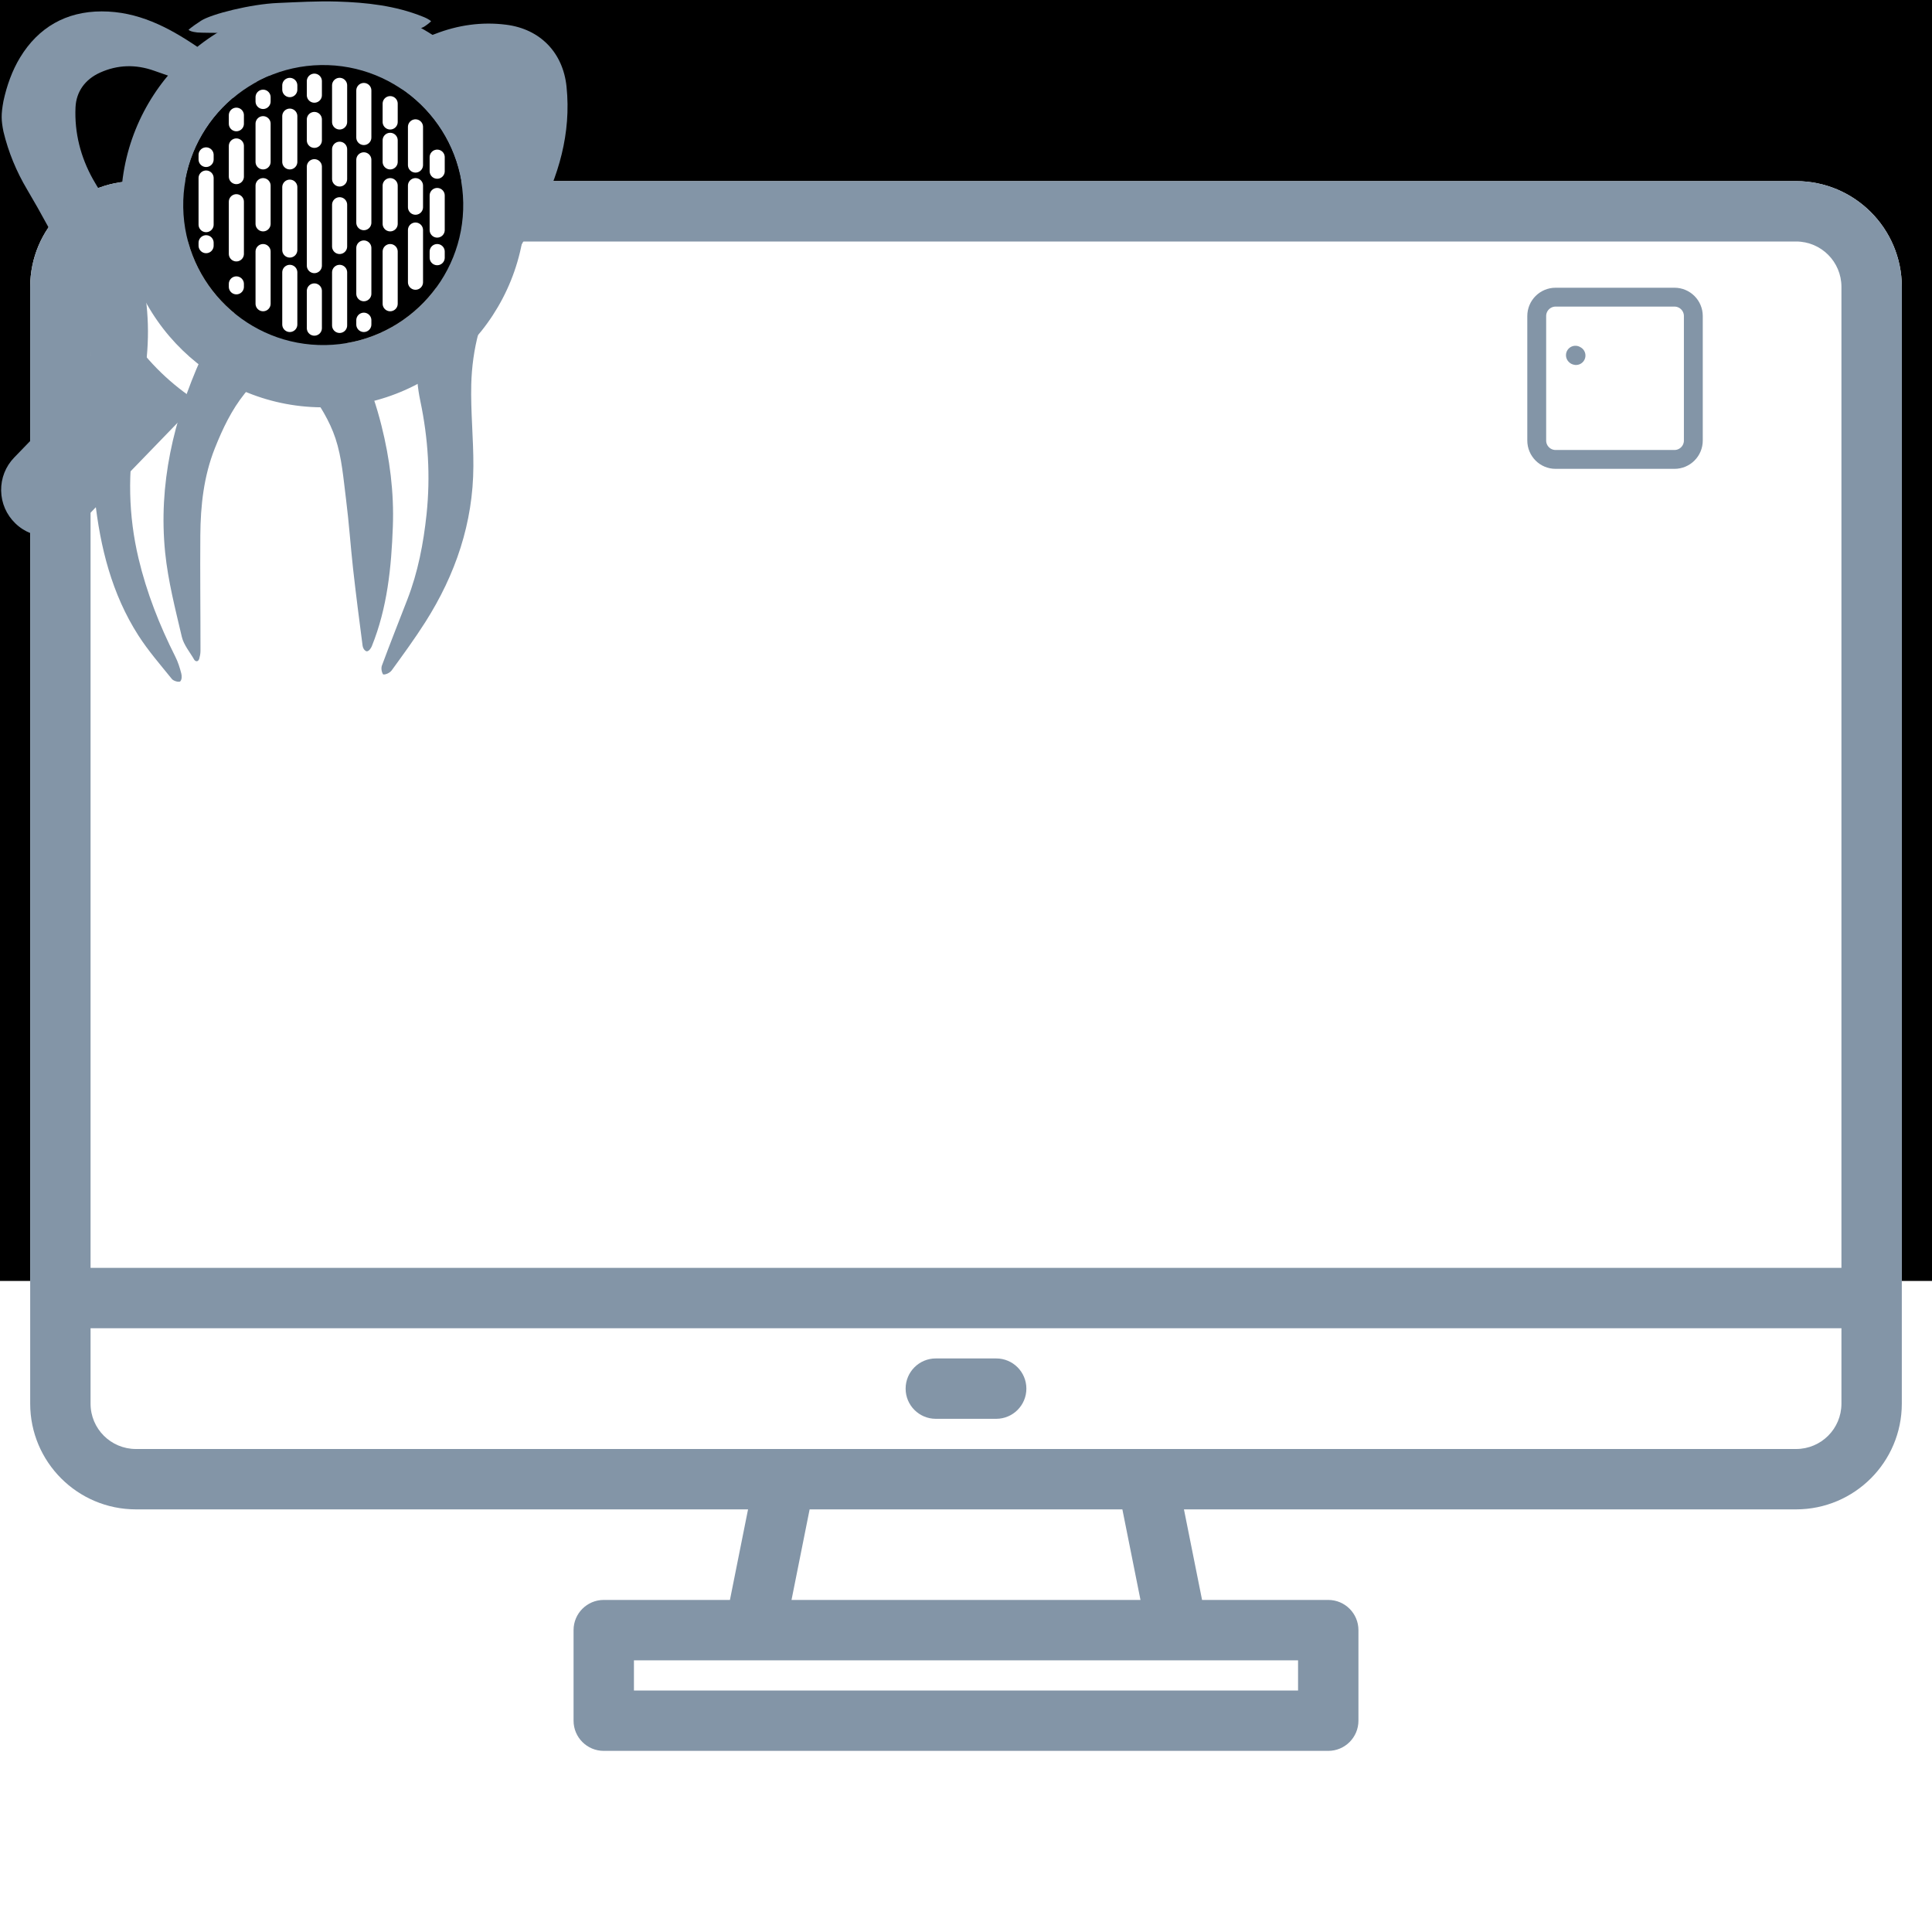 <svg xmlns="http://www.w3.org/2000/svg" xmlns:xlink="http://www.w3.org/1999/xlink" preserveAspectRatio="xMidYMid meet" width="512" height="512" viewBox="0 0 512 512" style="width:100%;height:100%"><defs><animateMotion repeatCount="indefinite" dur="4s" begin="0s" xlink:href="#_R_G_L_8_G" fill="freeze" keyTimes="0;0.108;0.208;0.225;0.342;0.392;0.442;0.475;0.517;0.625;1" path="M113.66 394.11 C113.66,394.11 113.66,394.11 113.66,394.11 C113.66,394.11 113.66,245.11 113.66,245.11 C113.66,245.11 113.66,245.11 113.66,245.11 C113.66,245.11 207.11,247.35 222.56,243.17 C238,239 171.68,173.03 186.34,141.01 C201,109 246.27,121.43 265.59,124.11 C293.13,127.92 325.61,141.75 327.56,164.38 C329.5,187 318.78,199.85 296.64,226.05 C274.5,252.25 113.66,245.11 113.66,245.11 C113.66,245.11 113.66,245.11 113.66,245.11 " keyPoints="0;0;0.19;0.19;0.32;0.47;0.58;0.68;0.77;1;1" keySplines="0.167 0.167 0.667 1;0.167 0.167 0.667 1;0.333 0.333 0.833 0.833;0.167 0.167 0.833 0.833;0.167 0.167 0.833 0.833;0.167 0.167 0.833 0.833;0.167 0.167 0.833 0.833;0.167 0.167 0.833 0.833;0.167 0.167 0.833 0.833;0 0 0 0" calcMode="spline"/><animateTransform repeatCount="indefinite" dur="4s" begin="0s" xlink:href="#_R_G_L_8_G" fill="freeze" attributeName="transform" from="-85.659 -54.343" to="-85.659 -54.343" type="translate" additive="sum" keyTimes="0;1" values="-85.659 -54.343;-85.659 -54.343" keySplines="0 0 1 1" calcMode="spline"/><animateMotion repeatCount="indefinite" dur="4s" begin="0s" xlink:href="#_R_G_L_6_G" fill="freeze" keyTimes="0;0.042;0.2;1" path="M258.31 444.7 C258.31,444.7 258.31,444.7 258.31,444.7 C258.31,403.7 258.31,239.7 258.31,198.7 C258.31,198.7 258.31,198.7 258.31,198.7 " keyPoints="0;0;1;1" keySplines="0.333 0 0.667 1;0.333 0 0.667 1;0 0 0 0" calcMode="spline"/><animateTransform repeatCount="indefinite" dur="4s" begin="0s" xlink:href="#_R_G_L_6_G" fill="freeze" attributeName="transform" from="1.17 1.17" to="1.17 1.17" type="scale" additive="sum" keyTimes="0;1" values="1.17 1.17;1.17 1.17" keySplines="0 0 1 1" calcMode="spline"/><animateTransform repeatCount="indefinite" dur="4s" begin="0s" xlink:href="#_R_G_L_6_G" fill="freeze" attributeName="transform" from="-75.83 -90.54" to="-75.83 -90.54" type="translate" additive="sum" keyTimes="0;1" values="-75.83 -90.54;-75.83 -90.54" keySplines="0 0 1 1" calcMode="spline"/><animate repeatCount="indefinite" dur="4s" begin="0s" xlink:href="#_R_G_L_3_G" fill="freeze" attributeName="opacity" from="0" to="0" keyTimes="0;0.292;0.333;0.567;0.608;1" values="0;0;0.3;0.3;0;0" keySplines="0.167 0.167 0.833 0.833;0.167 0.167 0.833 0.833;0.167 0.167 0.833 0.833;0.167 0.167 0.833 0.833;0 0 0 0" calcMode="spline"/><animateMotion repeatCount="indefinite" dur="4s" begin="0s" xlink:href="#_R_G_L_3_G_N_11_T_0" fill="freeze" keyTimes="0;0.108;0.208;0.225;0.342;0.392;0.442;0.475;0.517;0.625;1" path="M113.66 394.11 C113.66,394.11 113.66,394.11 113.66,394.11 C113.66,394.11 113.66,245.11 113.66,245.11 C113.66,245.11 113.66,245.11 113.66,245.11 C113.66,245.11 207.11,247.35 222.56,243.17 C238,239 171.68,173.03 186.34,141.01 C201,109 246.27,121.43 265.59,124.11 C293.13,127.92 325.61,141.75 327.56,164.38 C329.5,187 318.78,199.85 296.64,226.05 C274.5,252.25 113.66,245.11 113.66,245.11 C113.66,245.11 113.66,245.11 113.66,245.11 " keyPoints="0;0;0.19;0.19;0.32;0.47;0.58;0.68;0.77;1;1" keySplines="0.167 0.167 0.667 1;0.167 0.167 0.667 1;0.333 0.333 0.833 0.833;0.167 0.167 0.833 0.833;0.167 0.167 0.833 0.833;0.167 0.167 0.833 0.833;0.167 0.167 0.833 0.833;0.167 0.167 0.833 0.833;0.167 0.167 0.833 0.833;0 0 0 0" calcMode="spline"/><animateTransform repeatCount="indefinite" dur="4s" begin="0s" xlink:href="#_R_G_L_3_G_N_11_T_0" fill="freeze" attributeName="transform" from="-85.659 -54.343" to="-85.659 -54.343" type="translate" additive="sum" keyTimes="0;1" values="-85.659 -54.343;-85.659 -54.343" keySplines="0 0 1 1" calcMode="spline"/><animate repeatCount="indefinite" dur="4s" begin="0s" xlink:href="#_R_G_L_2_G" fill="freeze" attributeName="opacity" from="0" to="0" keyTimes="0;0.292;0.333;0.567;0.608;1" values="0;0;1;1;0;0" keySplines="0.167 0.167 0.833 0.833;0.167 0.167 0.833 0.833;0.167 0.167 0.833 0.833;0.167 0.167 0.833 0.833;0 0 0 0" calcMode="spline"/><animateMotion repeatCount="indefinite" dur="4s" begin="0s" xlink:href="#_R_G_L_2_G_N_11_T_0" fill="freeze" keyTimes="0;0.108;0.208;0.225;0.342;0.392;0.442;0.475;0.517;0.625;1" path="M113.66 394.11 C113.66,394.11 113.66,394.11 113.66,394.11 C113.66,394.11 113.66,245.11 113.66,245.11 C113.66,245.11 113.66,245.11 113.66,245.11 C113.66,245.11 207.11,247.35 222.56,243.17 C238,239 171.68,173.03 186.34,141.01 C201,109 246.27,121.43 265.59,124.11 C293.13,127.92 325.61,141.75 327.56,164.38 C329.5,187 318.78,199.85 296.64,226.05 C274.5,252.25 113.66,245.11 113.66,245.11 C113.66,245.11 113.66,245.11 113.66,245.11 " keyPoints="0;0;0.19;0.19;0.32;0.47;0.58;0.68;0.77;1;1" keySplines="0.167 0.167 0.667 1;0.167 0.167 0.667 1;0.333 0.333 0.833 0.833;0.167 0.167 0.833 0.833;0.167 0.167 0.833 0.833;0.167 0.167 0.833 0.833;0.167 0.167 0.833 0.833;0.167 0.167 0.833 0.833;0.167 0.167 0.833 0.833;0 0 0 0" calcMode="spline"/><animateTransform repeatCount="indefinite" dur="4s" begin="0s" xlink:href="#_R_G_L_2_G_N_11_T_0" fill="freeze" attributeName="transform" from="-85.659 -54.343" to="-85.659 -54.343" type="translate" additive="sum" keyTimes="0;1" values="-85.659 -54.343;-85.659 -54.343" keySplines="0 0 1 1" calcMode="spline"/><animate repeatCount="indefinite" dur="4s" begin="0s" xlink:href="#_R_G_L_1_G" fill="freeze" attributeName="opacity" from="0" to="1" keyTimes="0;0.708;0.75;1" values="0;0;1;1" keySplines="0.167 0.167 0.833 0.833;0.167 0.167 0.833 0.833;0 0 0 0" calcMode="spline"/><animate repeatCount="indefinite" dur="4s" begin="0s" xlink:href="#_R_G_L_1_G_M" fill="freeze" attributeName="opacity" from="0" to="1" keyTimes="0;0.708;0.708;1" values="0;0;1;1" keySplines="0 0 0 0;0 0 0 0;0 0 0 0" calcMode="spline"/><animate repeatCount="indefinite" dur="4s" begin="0s" xlink:href="#_R_G_L_0_G_D_0_P_0" fill="freeze" attributeName="d" attributeType="XML" from="M161.5 -161.87 C161.5,-161.87 161.56,-161.81 161.56,-161.81 C161.56,-161.81 161.66,-161.78 161.66,-161.78 " to="M161.5 -161.87 C161.5,-161.87 170.63,-154.62 174.25,-149.87 C176.13,-152.12 190.25,-176.75 200.63,-182.25 " keyTimes="0;0.75;0.775;0.808;1" values="M161.5 -161.87 C161.5,-161.87 161.56,-161.81 161.56,-161.81 C161.56,-161.81 161.66,-161.78 161.66,-161.78 ;M161.5 -161.87 C161.5,-161.87 161.56,-161.81 161.56,-161.81 C161.56,-161.81 161.66,-161.78 161.66,-161.78 ;M161.5 -161.87 C167.5,-157.5 174.25,-149.87 174.25,-149.87 C174.25,-149.87 174.34,-149.84 174.34,-149.84 ;M161.5 -161.87 C161.5,-161.87 170.63,-154.62 174.25,-149.87 C176.13,-152.12 190.25,-176.75 200.63,-182.25 ;M161.5 -161.87 C161.5,-161.87 170.63,-154.62 174.25,-149.87 C176.13,-152.12 190.25,-176.75 200.63,-182.25 " keySplines="0.167 0.167 0.833 0.833;0.167 0.167 0.833 0.833;0.167 0.167 0.833 0.833;0 0 0 0" calcMode="spline"/><animate repeatCount="indefinite" dur="4s" begin="0s" xlink:href="#_R_G_L_0_G_M" fill="freeze" attributeName="opacity" from="0" to="1" keyTimes="0;0.75;0.75;1" values="0;0;1;1" keySplines="0 0 0 0;0 0 0 0;0 0 0 0" calcMode="spline"/><animate attributeType="XML" attributeName="opacity" dur="4s" from="0" to="1" xlink:href="#time_group"/></defs><g id="_R_G"><g id="_R_G_L_10_G"><rect id="_R_G_L_10_G_S" fill="#000000" width="512" height="512"/></g><g id="_R_G_L_9_G" transform=" translate(256, 256) translate(-248.25, -208.25)"><path id="_R_G_L_9_G_D_0_P_0" fill="#ffffff" fill-opacity="1" fill-rule="nonzero" d=" M468.25 0.25 C468.25,0.25 28.25,0.25 28.25,0.25 C12.79,0.27 0.27,12.79 0.25,28.25 C0.25,28.25 0.25,324.25 0.25,324.25 C0.27,339.71 12.79,352.23 28.25,352.25 C28.25,352.25 190.49,352.25 190.49,352.25 C190.49,352.25 185.69,376.25 185.69,376.25 C185.69,376.25 152.25,376.25 152.25,376.25 C147.83,376.25 144.25,379.83 144.25,384.25 C144.25,384.25 144.25,408.25 144.25,408.25 C144.25,412.67 147.83,416.25 152.25,416.25 C152.25,416.25 344.25,416.25 344.25,416.25 C348.67,416.25 352.25,412.67 352.25,408.25 C352.25,408.25 352.25,384.25 352.25,384.25 C352.25,379.83 348.67,376.25 344.25,376.25 C344.25,376.25 310.81,376.25 310.81,376.25 C310.81,376.25 306.01,352.25 306.01,352.25 C306.01,352.25 468.25,352.25 468.25,352.25 C483.71,352.23 496.23,339.71 496.25,324.25 C496.25,324.25 496.25,28.25 496.25,28.25 C496.23,12.79 483.71,0.27 468.25,0.25z   "/></g><g id="_R_G_L_8_G"><path id="_R_G_L_8_G_D_0_P_0" fill="#8395a7" fill-opacity="1" fill-rule="nonzero" d=" M3.78 121.23 C3.78,121.23 34.68,89.28 34.68,89.28 C39.39,96.13 45.44,101.98 52.45,106.46 C52.45,106.46 21.54,138.41 21.54,138.41 C19.17,140.86 16.03,142.12 12.87,142.17 C9.7,142.23 6.52,141.07 4.07,138.7 C1.7,136.41 0.36,133.33 0.3,130.03 C0.25,126.73 1.48,123.6 3.78,121.23z "/><path id="_R_G_L_8_G_D_1_P_0" fill="#8395a7" fill-opacity="1" fill-rule="nonzero" d=" M86.55 107.94 C116.11,107.45 139.75,83 139.26,53.45 C138.76,23.89 114.32,0.25 84.76,0.74 C55.21,1.24 31.57,25.68 32.06,55.24 C32.55,84.79 57,108.44 86.55,107.94z  M48.56 54.96 C48.22,34.51 64.58,17.58 85.04,17.24 C105.5,16.9 122.42,33.27 122.76,53.72 C123.1,74.18 106.74,91.1 86.28,91.45 C65.82,91.79 48.9,75.42 48.56,54.96z "/></g><g id="_R_G_L_7_G" transform=" translate(256, 256) translate(0, 0)"><path id="_R_G_L_7_G_D_0_P_0" fill="#ffffff" fill-opacity="1" fill-rule="nonzero" d=" M271 83.5 C271,83.5 -272.5,83.5 -272.5,83.5 C-272.5,83.5 -272.5,268 -272.5,268 C-272.5,268 271,268 271,268 C271,268 271,83.5 271,83.5z "/></g><g id="_R_G_L_6_G"><path id="_R_G_L_6_G_D_0_P_0" fill="#8395a7" fill-opacity="1" fill-rule="nonzero" d=" M0.92 26.76 C1.8,22.69 3.23,18.67 5.34,15.21 C10.16,7.27 17.52,3.02 26.95,3.02 C36.48,3.01 44.52,7.14 52.2,12.35 C60.39,17.9 68.89,22.95 78.41,25.94 C81.55,26.92 84.87,27.33 88.04,28.21 C89.3,28.56 90.78,29.26 91.58,30.12 C90.7,30.84 89.31,31.52 88.1,31.72 C80.24,33 73.19,29.93 66.03,27.45 C57.63,24.54 49.21,21.7 40.83,18.74 C35.95,17.01 31.17,17.14 26.5,19.25 C22.59,21.02 20.2,24.25 20.01,28.46 C19.71,35.17 21.36,41.61 24.62,47.47 C27.2,52.11 30.66,56.26 33.11,60.96 C37.14,68.71 38.89,77.11 39.18,85.88 C39.49,95.31 37.59,104.42 35.91,113.59 C33.8,125.09 34.01,136.61 36.71,147.98 C38.86,157.04 42.26,165.69 46.46,174.02 C47.17,175.42 47.65,176.95 48.04,178.47 C48.2,179.11 48.25,180.1 47.73,180.61 C47.21,180.83 45.94,180.43 45.55,179.94 C42.49,176.15 39.26,172.45 36.65,168.37 C29.63,157.4 26.55,145.03 25.15,132.27 C24.16,123.27 23.76,114.2 23.4,105.14 C23.23,101 24.1,96.83 23.96,92.69 C23.69,84.52 21.06,76.87 17.58,69.59 C14.44,62.99 10.92,56.54 7.2,50.25 C4.32,45.4 2.23,40.34 0.92,34.9 C0.32,31.9 0.25,30.39 0.92,26.76z "/><path id="_R_G_L_6_G_D_1_P_0" fill="#8395a7" fill-opacity="1" fill-rule="nonzero" d=" M62.71 15.01 C64.82,15.01 69,15.04 71.09,15.2 C86.28,16.39 101.02,14.56 115.29,9 C121.31,6.65 127.65,5.72 134.15,6.55 C143.16,7.69 149.22,13.95 150.14,22.99 C151.41,35.37 148.04,46.74 142.36,57.51 C139.14,63.61 135.34,69.4 131.98,75.43 C127.41,83.63 125.13,92.55 124.89,101.87 C124.71,109.09 125.49,116.33 125.45,123.56 C125.39,138.57 120.72,152.25 112.73,164.84 C109.94,169.23 106.86,173.44 103.8,177.66 C103.37,178.25 102.31,178.82 101.54,178.74 C101.09,178.08 100.97,177.02 101.22,176.36 C103.39,170.5 105.7,164.7 107.95,158.88 C110.77,151.61 112.22,144.02 113.04,136.3 C114.1,126.22 113.48,116.21 111.4,106.32 C109.9,99.24 110.16,92.21 112.26,85.45 C114.31,78.82 117.14,72.42 119.93,66.05 C124.13,56.47 128.03,46.81 130.28,36.56 C131.91,29.08 128.25,23.8 120.6,23.45 C114.25,23.17 107.83,23.46 101.5,24.05 C89.19,25.22 77.49,23.36 66.35,18.01 C65.59,17.64 64.9,17.28 64.19,16.68 C63.52,16.12 62.83,15.37 62.71,15.01z "/><path id="_R_G_L_6_G_D_2_P_0" fill="#8395a7" fill-opacity="1" fill-rule="nonzero" d=" M51.52 174.91 C50.38,172.88 48.71,170.97 48.19,168.79 C46.46,161.4 44.54,153.98 43.77,146.46 C41.94,128.38 45.98,111.22 53.38,94.76 C55.51,90.03 58.4,85.89 62.51,82.69 C69.92,76.91 79.35,77.98 86.82,85.3 C94.58,92.91 98.5,102.47 101.09,112.77 C103.3,121.56 104.44,130.48 104.11,139.52 C103.72,150.33 102.65,161.07 98.54,171.24 C98.32,171.79 97.77,172.62 97.16,172.61 C96.49,172.39 96.16,171.65 96.09,171.11 C95.2,164.33 94.33,157.54 93.57,150.74 C92.89,144.6 92.48,138.43 91.7,132.3 C91.01,126.88 90.6,121.29 88.9,116.17 C87.37,111.57 84.67,107.17 81.72,103.27 C77.33,97.45 69.78,98.17 64.88,104.25 C61.35,108.64 59,113.62 56.93,118.81 C53.99,126.22 53.15,133.96 53.09,141.81 C53.01,152.04 53.14,162.27 53.13,172.5 C53.13,173.23 52.98,173.94 52.78,174.66 C52.63,175.05 52.16,175.6 51.52,174.91z "/><path id="_R_G_L_6_G_D_3_P_0" fill="#8395a7" fill-opacity="1" fill-rule="nonzero" d=" M49.96 7.92 C50.38,8.2 50.74,8.42 52.25,8.6 C53.76,8.79 69.64,8.7 78.33,8.89 C82.49,8.99 86.64,9.34 90.77,9.77 C98.09,10.55 105.26,10.31 112.1,7.23 C112.67,6.98 113.77,6.1 114.25,5.64 C113.76,5.14 112.66,4.65 112.07,4.42 C104.79,1.48 97.1,0.65 89.36,0.41 C84.11,0.25 78.84,0.57 73.58,0.79 C66.53,1.09 56.04,3.7 53.27,5.5 C50.49,7.31 49.96,7.92 49.96,7.92z "/></g><g id="_R_G_L_5_G" transform=" translate(256, 256) translate(0, 0)"><path id="_R_G_L_5_G_D_0_P_0" fill="#ffffff" fill-opacity="1" fill-rule="nonzero" d=" M271 83.5 C271,83.5 -272.5,83.5 -272.5,83.5 C-272.5,83.5 -272.5,268 -272.5,268 C-272.5,268 271,268 271,268 C271,268 271,83.5 271,83.5z "/></g><g id="_R_G_L_4_G" transform=" translate(256, 256) translate(-248.25, -208.25)"><path id="_R_G_L_4_G_D_0_P_0" fill="#8395a7" fill-opacity="1" fill-rule="nonzero" d=" M468.25 0.25 C468.25,0.25 28.25,0.25 28.25,0.25 C12.79,0.27 0.27,12.79 0.25,28.25 C0.25,28.25 0.25,324.25 0.25,324.25 C0.27,339.71 12.79,352.23 28.25,352.25 C28.25,352.25 190.49,352.25 190.49,352.25 C190.49,352.25 185.69,376.25 185.69,376.25 C185.69,376.25 152.25,376.25 152.25,376.25 C147.83,376.25 144.25,379.83 144.25,384.25 C144.25,384.25 144.25,408.25 144.25,408.25 C144.25,412.67 147.83,416.25 152.25,416.25 C152.25,416.25 344.25,416.25 344.25,416.25 C348.67,416.25 352.25,412.67 352.25,408.25 C352.25,408.25 352.25,384.25 352.25,384.25 C352.25,379.83 348.67,376.25 344.25,376.25 C344.25,376.25 310.81,376.25 310.81,376.25 C310.81,376.25 306.01,352.25 306.01,352.25 C306.01,352.25 468.25,352.25 468.25,352.25 C483.71,352.23 496.23,339.71 496.25,324.25 C496.25,324.25 496.25,28.25 496.25,28.25 C496.23,12.79 483.71,0.27 468.25,0.25z    M336.25 400.25 C336.25,400.25 160.25,400.25 160.25,400.25 C160.25,400.25 160.25,392.25 160.25,392.25 C160.25,392.25 336.25,392.25 336.25,392.25 C336.25,392.25 336.25,400.25 336.25,400.25z  M202.01 376.25 C202.01,376.25 206.81,352.25 206.81,352.25 C206.81,352.25 289.69,352.25 289.69,352.25 C289.69,352.25 294.49,376.25 294.49,376.25 C294.49,376.25 202.01,376.25 202.01,376.25z  M480.25 324.25 C480.24,330.88 474.88,336.24 468.25,336.25 C468.25,336.25 28.25,336.25 28.25,336.25 C21.63,336.24 16.25,330.88 16.25,324.25 C16.25,324.25 16.25,304.25 16.25,304.25 C16.25,304.25 480.25,304.25 480.25,304.25 C480.25,304.25 480.25,324.25 480.25,324.25z  M480.25 288.25 C480.25,288.25 16.25,288.25 16.25,288.25 C16.25,288.25 16.25,28.25 16.25,28.25 C16.25,21.63 21.63,16.26 28.25,16.25 C28.25,16.25 468.25,16.25 468.25,16.25 C474.88,16.26 480.24,21.63 480.25,28.25 C480.25,28.25 480.25,288.25 480.25,288.25z "/><path id="_R_G_L_4_G_D_1_P_0" fill="#8395a7" fill-opacity="1" fill-rule="nonzero" d=" M256.25 312.25 C256.25,312.25 240.25,312.25 240.25,312.25 C235.83,312.25 232.25,315.83 232.25,320.25 C232.25,324.67 235.83,328.25 240.25,328.25 C240.25,328.25 256.25,328.25 256.25,328.25 C260.67,328.25 264.25,324.67 264.25,320.25 C264.25,315.83 260.67,312.25 256.25,312.25z "/></g><g id="_R_G_L_3_G_N_11_T_0"><g id="_R_G_L_3_G" transform=" translate(85.659, 54.343) translate(0, 0)"><path id="_R_G_L_3_G_D_0_P_0" fill="#000000" fill-opacity="1" fill-rule="nonzero" d=" M-37.1 0.62 C-37.44,-19.84 -21.08,-36.76 -0.62,-37.1 C19.84,-37.44 36.76,-21.08 37.1,-0.62 C37.44,19.84 21.08,36.76 0.62,37.1 C-19.84,37.44 -36.76,21.08 -37.1,0.62z "/></g></g><g id="_R_G_L_2_G_N_11_T_0"><g id="_R_G_L_2_G" transform=" translate(85.239, 54.23) translate(-129.32, -227.78)"><path id="_R_G_L_2_G_D_0_P_0" stroke="#ffffff" stroke-linecap="round" stroke-linejoin="round" fill="none" stroke-width="4" stroke-opacity="1" d=" M98.7 220.73 C98.7,220.73 98.7,233.08 98.7,233.08 "/><path id="_R_G_L_2_G_D_1_P_0" stroke="#ffffff" stroke-linecap="round" stroke-linejoin="round" fill="none" stroke-width="4" stroke-opacity="1" d=" M106.72 212.23 C106.72,212.23 106.72,220.35 106.72,220.35 "/><path id="_R_G_L_2_G_D_2_P_0" stroke="#ffffff" stroke-linecap="round" stroke-linejoin="round" fill="none" stroke-width="4" stroke-opacity="1" d=" M106.72 227.01 C106.72,227.01 106.72,240.83 106.72,240.83 "/><path id="_R_G_L_2_G_D_3_P_0" stroke="#ffffff" stroke-linecap="round" stroke-linejoin="round" fill="none" stroke-width="4" stroke-opacity="1" d=" M113.8 240.22 C113.8,240.22 113.8,254.04 113.8,254.04 "/><path id="_R_G_L_2_G_D_4_P_0" stroke="#ffffff" stroke-linecap="round" stroke-linejoin="round" fill="none" stroke-width="4" stroke-opacity="1" d=" M98.7 214.6 C98.7,214.6 98.7,215.81 98.7,215.81 "/><path id="_R_G_L_2_G_D_5_P_0" stroke="#ffffff" stroke-linecap="round" stroke-linejoin="round" fill="none" stroke-width="4" stroke-opacity="1" d=" M106.72 204.08 C106.72,204.08 106.72,206.34 106.72,206.34 "/><path id="_R_G_L_2_G_D_6_P_0" stroke="#ffffff" stroke-linecap="round" stroke-linejoin="round" fill="none" stroke-width="4" stroke-opacity="1" d=" M113.8 206.33 C113.8,206.33 113.8,216.45 113.8,216.45 "/><path id="_R_G_L_2_G_D_7_P_0" stroke="#ffffff" stroke-linecap="round" stroke-linejoin="round" fill="none" stroke-width="4" stroke-opacity="1" d=" M113.8 222.75 C113.8,222.75 113.8,232.87 113.8,232.87 "/><path id="_R_G_L_2_G_D_8_P_0" stroke="#ffffff" stroke-linecap="round" stroke-linejoin="round" fill="none" stroke-width="4" stroke-opacity="1" d=" M113.8 199.31 C113.8,199.31 113.8,200.44 113.8,200.44 "/><path id="_R_G_L_2_G_D_9_P_0" stroke="#ffffff" stroke-linecap="round" stroke-linejoin="round" fill="none" stroke-width="4" stroke-opacity="1" d=" M147.48 240.22 C147.48,240.22 147.48,254.04 147.48,254.04 "/><path id="_R_G_L_2_G_D_10_P_0" stroke="#ffffff" stroke-linecap="round" stroke-linejoin="round" fill="none" stroke-width="4" stroke-opacity="1" d=" M147.48 210.74 C147.48,210.74 147.48,216.45 147.48,216.45 "/><path id="_R_G_L_2_G_D_11_P_0" stroke="#ffffff" stroke-linecap="round" stroke-linejoin="round" fill="none" stroke-width="4" stroke-opacity="1" d=" M154.19 222.75 C154.19,222.75 154.19,228.46 154.19,228.46 "/><path id="_R_G_L_2_G_D_12_P_0" stroke="#ffffff" stroke-linecap="round" stroke-linejoin="round" fill="none" stroke-width="4" stroke-opacity="1" d=" M147.48 222.75 C147.48,222.75 147.48,232.87 147.48,232.87 "/><path id="_R_G_L_2_G_D_13_P_0" stroke="#ffffff" stroke-linecap="round" stroke-linejoin="round" fill="none" stroke-width="4" stroke-opacity="1" d=" M154.19 234.52 C154.19,234.52 154.19,248.34 154.19,248.34 "/><path id="_R_G_L_2_G_D_14_P_0" stroke="#ffffff" stroke-linecap="round" stroke-linejoin="round" fill="none" stroke-width="4" stroke-opacity="1" d=" M154.19 207.17 C154.19,207.17 154.19,217.29 154.19,217.29 "/><path id="_R_G_L_2_G_D_15_P_0" stroke="#ffffff" stroke-linecap="round" stroke-linejoin="round" fill="none" stroke-width="4" stroke-opacity="1" d=" M147.48 201.02 C147.48,201.02 147.48,205.87 147.48,205.87 "/><path id="_R_G_L_2_G_D_16_P_0" stroke="#ffffff" stroke-linecap="round" stroke-linejoin="round" fill="none" stroke-width="4" stroke-opacity="1" d=" M120.88 245.73 C120.88,245.73 120.88,259.54 120.88,259.54 "/><path id="_R_G_L_2_G_D_17_P_0" stroke="#ffffff" stroke-linecap="round" stroke-linejoin="round" fill="none" stroke-width="4" stroke-opacity="1" d=" M120.88 204.33 C120.88,204.33 120.88,216.45 120.88,216.45 "/><path id="_R_G_L_2_G_D_18_P_0" stroke="#ffffff" stroke-linecap="round" stroke-linejoin="round" fill="none" stroke-width="4" stroke-opacity="1" d=" M120.88 223.15 C120.88,223.15 120.88,239.81 120.88,239.81 "/><path id="_R_G_L_2_G_D_19_P_0" stroke="#ffffff" stroke-linecap="round" stroke-linejoin="round" fill="none" stroke-width="4" stroke-opacity="1" d=" M120.88 196.18 C120.88,196.18 120.88,197.3 120.88,197.3 "/><path id="_R_G_L_2_G_D_20_P_0" stroke="#ffffff" stroke-linecap="round" stroke-linejoin="round" fill="none" stroke-width="4" stroke-opacity="1" d=" M140.5 209.99 C140.5,209.99 140.5,197.53 140.5,197.53 "/><path id="_R_G_L_2_G_D_21_P_0" stroke="#ffffff" stroke-linecap="round" stroke-linejoin="round" fill="none" stroke-width="4" stroke-opacity="1" d=" M140.5 251.39 C140.5,251.39 140.5,239.27 140.5,239.27 "/><path id="_R_G_L_2_G_D_22_P_0" stroke="#ffffff" stroke-linecap="round" stroke-linejoin="round" fill="none" stroke-width="4" stroke-opacity="1" d=" M140.5 232.56 C140.5,232.56 140.5,215.91 140.5,215.91 "/><path id="_R_G_L_2_G_D_23_P_0" stroke="#ffffff" stroke-linecap="round" stroke-linejoin="round" fill="none" stroke-width="4" stroke-opacity="1" d=" M140.5 259.54 C140.5,259.54 140.5,258.41 140.5,258.41 "/><path id="_R_G_L_2_G_D_24_P_0" stroke="#ffffff" stroke-linecap="round" stroke-linejoin="round" fill="none" stroke-width="4" stroke-opacity="1" d=" M127.39 250.65 C127.39,250.65 127.39,260.51 127.39,260.51 "/><path id="_R_G_L_2_G_D_25_P_0" stroke="#ffffff" stroke-linecap="round" stroke-linejoin="round" fill="none" stroke-width="4" stroke-opacity="1" d=" M127.39 205.21 C127.39,205.21 127.39,210.74 127.39,210.74 "/><path id="_R_G_L_2_G_D_26_P_0" stroke="#ffffff" stroke-linecap="round" stroke-linejoin="round" fill="none" stroke-width="4" stroke-opacity="1" d=" M127.39 217.73 C127.39,217.73 127.39,243.94 127.39,243.94 "/><path id="_R_G_L_2_G_D_27_P_0" stroke="#ffffff" stroke-linecap="round" stroke-linejoin="round" fill="none" stroke-width="4" stroke-opacity="1" d=" M127.39 195.06 C127.39,195.06 127.39,198.77 127.39,198.77 "/><path id="_R_G_L_2_G_D_28_P_0" stroke="#ffffff" stroke-linecap="round" stroke-linejoin="round" fill="none" stroke-width="4" stroke-opacity="1" d=" M159.94 225.36 C159.94,225.36 159.94,234.52 159.94,234.52 "/><path id="_R_G_L_2_G_D_29_P_0" stroke="#ffffff" stroke-linecap="round" stroke-linejoin="round" fill="none" stroke-width="4" stroke-opacity="1" d=" M159.94 240.22 C159.94,240.22 159.94,241.84 159.94,241.84 "/><path id="_R_G_L_2_G_D_30_P_0" stroke="#ffffff" stroke-linecap="round" stroke-linejoin="round" fill="none" stroke-width="4" stroke-opacity="1" d=" M159.94 215.2 C159.94,215.2 159.94,218.92 159.94,218.92 "/><path id="_R_G_L_2_G_D_31_P_0" stroke="#ffffff" stroke-linecap="round" stroke-linejoin="round" fill="none" stroke-width="4" stroke-opacity="1" d=" M134.08 245.73 C134.08,245.73 134.08,259.79 134.08,259.79 "/><path id="_R_G_L_2_G_D_32_P_0" stroke="#ffffff" stroke-linecap="round" stroke-linejoin="round" fill="none" stroke-width="4" stroke-opacity="1" d=" M134.08 213.1 C134.08,213.1 134.08,220.98 134.08,220.98 "/><path id="_R_G_L_2_G_D_33_P_0" stroke="#ffffff" stroke-linecap="round" stroke-linejoin="round" fill="none" stroke-width="4" stroke-opacity="1" d=" M134.08 227.81 C134.08,227.81 134.08,238.87 134.08,238.87 "/><path id="_R_G_L_2_G_D_34_P_0" stroke="#ffffff" stroke-linecap="round" stroke-linejoin="round" fill="none" stroke-width="4" stroke-opacity="1" d=" M134.08 196.17 C134.08,196.17 134.08,205.87 134.08,205.87 "/><path id="_R_G_L_2_G_D_35_P_0" stroke="#ffffff" stroke-linecap="round" stroke-linejoin="round" fill="none" stroke-width="4" stroke-opacity="1" d=" M98.7 237.88 C98.7,237.88 98.7,238.65 98.7,238.65 "/><path id="_R_G_L_2_G_D_36_P_0" stroke="#ffffff" stroke-linecap="round" stroke-linejoin="round" fill="none" stroke-width="4" stroke-opacity="1" d=" M106.72 248.79 C106.72,248.79 106.72,249.56 106.72,249.56 "/></g></g><g id="_R_G_L_1_G_M"><g id="_R_G_L_1_G" transform=" translate(256, 256) translate(0, 0)"><path id="_R_G_L_1_G_D_0_P_0" stroke="#8395a7" stroke-linecap="round" stroke-linejoin="round" fill="none" stroke-width="5" stroke-opacity="1" d=" M192.75 -172.25 C192.75,-172.25 192.75,-139.25 192.75,-139.25 C192.75,-136.49 190.51,-134.25 187.75,-134.25 C187.75,-134.25 156.25,-134.25 156.25,-134.25 C153.49,-134.25 151.25,-136.49 151.25,-139.25 C151.25,-139.25 151.25,-172.25 151.25,-172.25 C151.25,-175.01 153.49,-177.25 156.25,-177.25 C156.25,-177.25 187.75,-177.25 187.75,-177.25 C190.51,-177.25 192.75,-175.01 192.75,-172.25z "/></g></g><g id="_R_G_L_0_G_M"><g id="_R_G_L_0_G" transform=" translate(256, 256) translate(0, 0)"><path id="_R_G_L_0_G_D_0_P_0" stroke="#8395a7" stroke-linecap="round" stroke-linejoin="round" fill="none" stroke-width="5" stroke-opacity="1" d=" M161.5 -161.87 C161.5,-161.87 161.56,-161.81 161.56,-161.81 C161.56,-161.81 161.66,-161.78 161.66,-161.78 "/></g></g></g><g id="time_group"/></svg>
